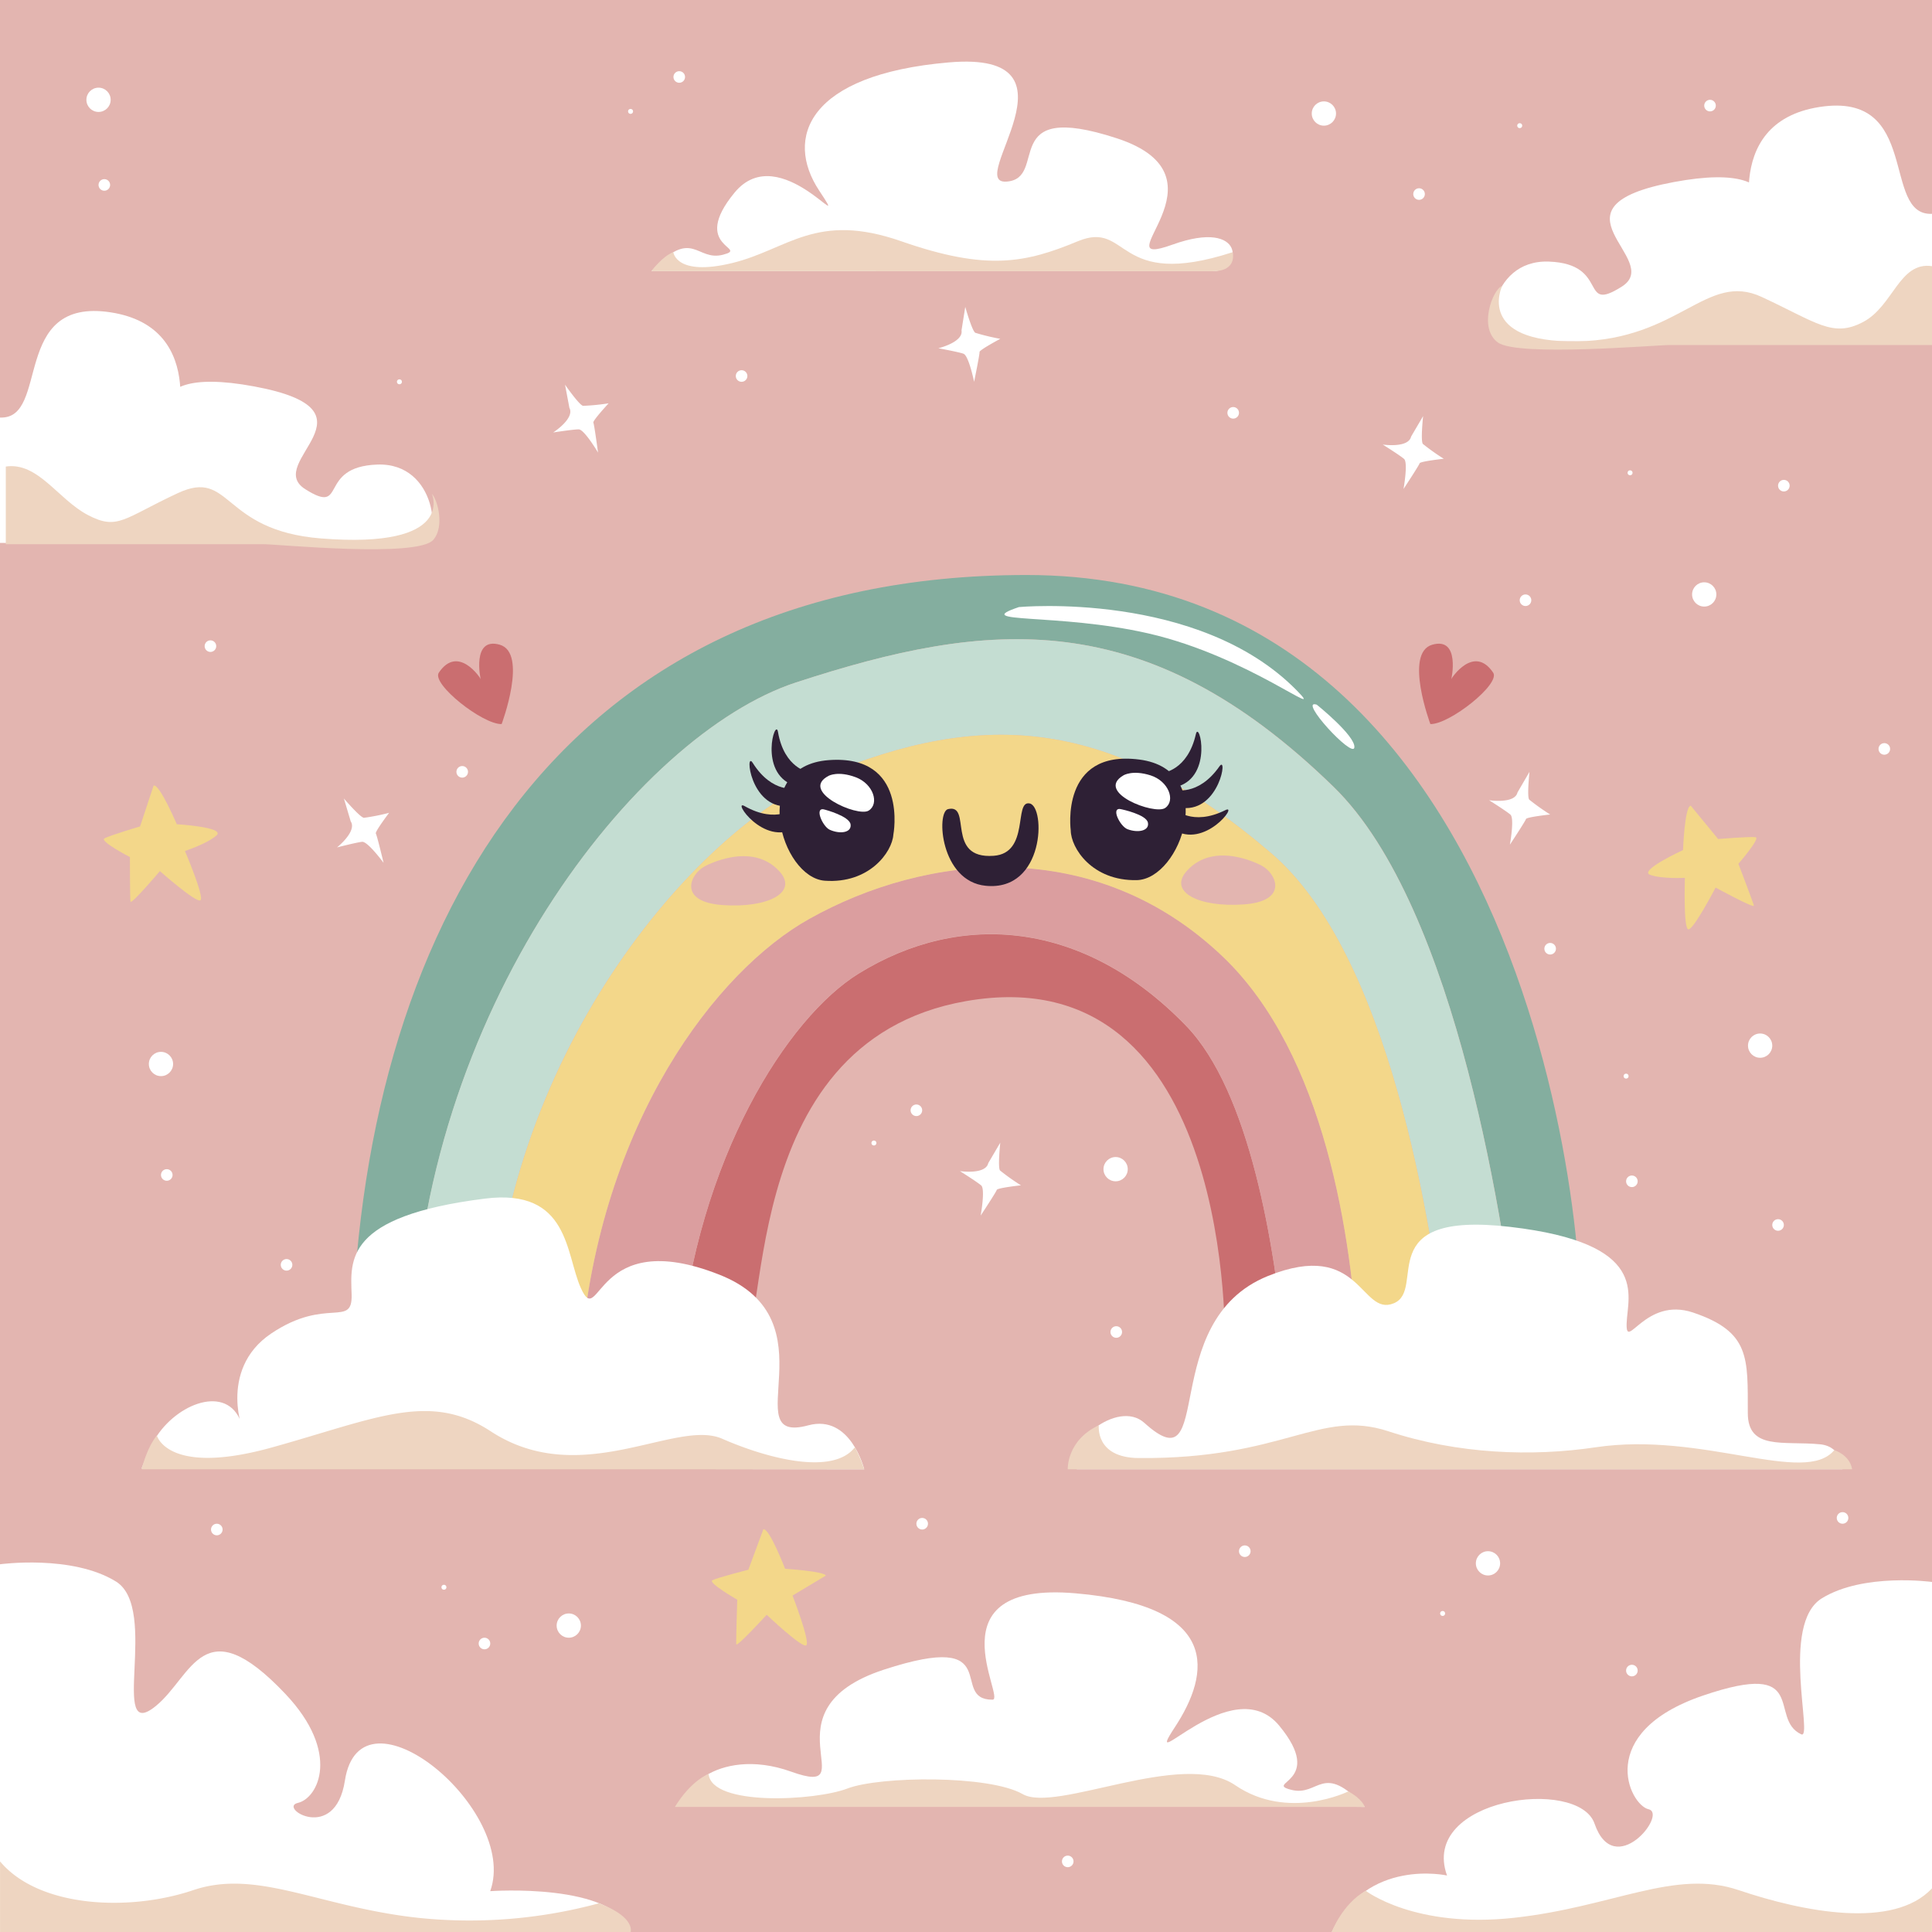 <svg xmlns="http://www.w3.org/2000/svg" viewBox="0 0 500 500"><defs><style>.cls-1{fill:#e3b5b0;}.cls-2{fill:#fff;}.cls-3{fill:#eed5c1;}.cls-4{fill:#ca6e70;}.cls-5{fill:#db9e9f;}.cls-6{fill:#84ae9f;}.cls-7{fill:#c4ddd2;}.cls-8{fill:#f3d78a;}.cls-9{fill:#2e2035;}</style></defs><g id="BACKGROUND"><rect class="cls-1" width="500" height="500"/></g><g id="OBJECTS"><path class="cls-2" d="M500,88.29s-19.11.38-110.77,0c-5.38,0-4.25-21.18,11.63-20.59s7.74,13.53,18.87,6.47-21.22-20.59,13.49-27.06S454.4,61.82,454.4,61.82s-10-30,16.47-34.13S486.77,55.93,500,55.34Z"/><path class="cls-3" d="M388.75,74s-7.07,14.75,19.41,14.34,33.48-18.12,47.75-11.5,18.39,10.64,26.25,6.5,9.36-15.7,17.84-14.46V89.29H432.19c-3.72,0-39.36,3.08-44.53-.65S386.32,74.84,388.75,74Z"/><path class="cls-2" d="M0,140.5s18.81.37,109.06,0c5.3,0,4.19-20.85-11.45-20.27S90,133.55,79,126.6,99.93,106.33,65.75,100,44.9,114.44,44.9,114.44s9.85-29.55-16.22-33.6S13,108.64,0,108.06Z"/><path class="cls-3" d="M111.76,127.77s6.43,14.37-28.67,11.58C57.1,137.29,60,121.11,46,127.63s-15.53,9.72-23.27,5.65S9.85,119.52,1.5,120.74v20.1H68.27c3.66,0,39.7,3.58,43.86-1.12C115,136.48,113.43,129.68,111.76,127.77Z"/><path class="cls-2" d="M146.23,99.56s3.7,5.31,4.67,5.47a57.24,57.24,0,0,0,6.61-.65s-4.19,4.52-3.95,5,1.21,7.74,1.21,7.74-3.55-6-5-6-6.6.8-6.6.8,5.64-3.62,4.19-6.36Z"/><path class="cls-2" d="M368.3,107.69s-.69,6.44-.06,7.2a57.44,57.44,0,0,0,5.41,3.84s-6.13.66-6.26,1.18-4.16,6.64-4.16,6.64,1.23-6.83.14-7.78-5.52-3.72-5.52-3.72,6.64,1,7.34-2.06Z"/><path class="cls-2" d="M258.87,295.72s-.69,6.44-.06,7.2a55.64,55.64,0,0,0,5.41,3.84s-6.13.66-6.26,1.19-4.16,6.63-4.16,6.63,1.23-6.83.14-7.78-5.52-3.72-5.52-3.72,6.64,1,7.34-2.06Z"/><path class="cls-2" d="M249.81,79.42s1.75,6.24,2.61,6.71a57,57,0,0,0,6.45,1.56s-5.44,2.89-5.37,3.42-1.4,7.7-1.4,7.7-1.39-6.79-2.76-7.27-6.5-1.41-6.5-1.41,6.52-1.57,6-4.63Z"/><path class="cls-2" d="M395.83,199.75s-.69,6.44-.07,7.19a57.21,57.21,0,0,0,5.42,3.85s-6.13.66-6.26,1.18-4.16,6.63-4.16,6.63,1.23-6.82.14-7.77-5.52-3.73-5.52-3.73,6.64,1,7.34-2Z"/><path class="cls-2" d="M89,206.65s4.21,4.93,5.19,5a56.05,56.05,0,0,0,6.51-1.29s-3.72,4.9-3.43,5.36,2,7.58,2,7.58-4.11-5.59-5.56-5.44-6.49,1.45-6.49,1.45,5.25-4.17,3.54-6.75Z"/><path class="cls-4" d="M370.18,187.39s-6.9-18.42.49-20.54,4.92,9.13,4.92,8.92,5.85-9.09,10.84-1.69C388.4,177,375.1,187.51,370.18,187.39Z"/><path class="cls-4" d="M129.82,187.39s6.9-18.42-.49-20.54-4.92,9.13-4.92,8.92-5.85-9.09-10.84-1.69C111.6,177,124.9,187.51,129.82,187.39Z"/><path class="cls-4" d="M222.18,252c-18.29,11.32-41.73,47.64-46.39,97.84H191c9,0-2.12-80.05,59-90.75C320,246.81,317,349,317,349c3,0,8.51.17,15.46.47-2.53-27.13-9-67-25.57-84.05C280.64,238.34,248.87,235.48,222.18,252Z"/><path class="cls-5" d="M316.42,247.48c-33.07-31.5-76.73-26.66-107-9.69-23.8,13.34-54.15,52.38-59.08,112h25.45c4.66-50.2,28.1-86.52,46.39-97.84,26.69-16.52,58.46-13.66,84.71,13.39,16.55,17.06,23,56.92,25.57,84.05,5.63.25,12.17.55,19,.83C349.89,320.39,343,272.78,316.42,247.48Z"/><path class="cls-6" d="M265.69,148.81C143,148.81,93,241.78,91,349.83h15.7c1.73-88.08,58.07-159.73,99.34-173.22,49.73-16.25,90.31-20.48,139.09,27,32.13,31.29,44.55,115.64,48.17,147.45,7.84-.22,13.41-.84,14.7-2.13C413.08,343.89,403.64,148.81,265.69,148.81Z"/><path class="cls-7" d="M206,176.62c-41.27,13.49-97.61,85.14-99.34,173.22H127c2-76.12,52.75-135,86.3-149.09,41.2-17.27,74.34-15.31,115.7,20.07,30.31,25.92,41.62,95.11,45.49,130.23,6.9.16,13.39.2,18.79.05-3.62-31.81-16-116.16-48.17-147.45C296.35,156.14,255.77,160.37,206,176.62Z"/><path class="cls-8" d="M329,220.82c-41.36-35.38-74.5-37.34-115.7-20.07-33.55,14.07-84.28,73-86.3,149.09h23.32c4.93-59.67,35.28-98.71,59.08-112,30.27-17,73.93-21.81,107,9.69,26.57,25.3,33.47,72.91,35.06,102.79,7.6.32,15.55.62,23,.78C370.64,315.93,359.33,246.74,329,220.82Z"/><path class="cls-9" d="M255.11,229.24c-11.76-1.15-12.86-19.1-9.76-19.84,6.34-1.51-.78,13,11.81,12.08,9.41-.68,5.15-14.4,9.31-13.55S270.41,230.75,255.11,229.24Z"/><path class="cls-9" d="M231.2,216s4-20.81-16.73-19.28-12.46,30.39-1,31.21S230.9,220.53,231.2,216Z"/><path class="cls-2" d="M214.46,200.78s2.4-1.35,7,.37,6.18,6.88,3.34,8.64S206.74,204.77,214.46,200.78Z"/><path class="cls-2" d="M213.57,209.56s6.25,1.66,6.56,3.79-2.67,2.6-5.38,1.4C212.83,213.9,210.52,208.51,213.57,209.56Z"/><path class="cls-9" d="M209.34,199.83s-6.37-.9-8-10.41c-.67-3.84-5.05,10.47,3.95,13.78Z"/><path class="cls-9" d="M206.17,204s-6.23,1.6-11.37-6.57c-2.07-3.3-.68,11.6,8.9,11.24Z"/><path class="cls-9" d="M205.83,209s-4.73,4.37-13.13-.38c-3.39-1.92,4.91,10.54,13.17,5.66Z"/><path class="cls-9" d="M277.11,214.93s-2.91-21,17.73-18.36,10.84,31-.68,31.21S277.17,219.51,277.11,214.93Z"/><path class="cls-2" d="M290.75,200.66s2.32-1.48,7,0,6.55,6.54,3.8,8.44S283.25,205.05,290.75,200.66Z"/><path class="cls-2" d="M290.32,209.46s6.34,1.33,6.76,3.44-2.53,2.74-5.3,1.69C289.82,213.84,287.22,208.58,290.32,209.46Z"/><path class="cls-9" d="M300.93,200s6.42-.56,8.56-10c.86-3.79,4.48,10.73-4.68,13.55Z"/><path class="cls-9" d="M303.87,204.35s6.15,1.92,11.71-6c2.24-3.19.06,11.62-9.48,10.75Z"/><path class="cls-9" d="M304,209.35s4.49,4.61,13.13.31c3.49-1.73-5.46,10.26-13.45,5Z"/><path class="cls-1" d="M182.34,224.23s12.13-6.78,19.42,1.33c4.88,5.42-3.09,9.5-14.75,8.67S178.58,226.23,182.34,224.23Z"/><path class="cls-1" d="M326.57,224.06s-12.13-6.78-19.42,1.33c-4.89,5.42,3.08,9.5,14.75,8.67S330.33,226.06,326.57,224.06Z"/><path class="cls-2" d="M263.7,157.11s46.43-4.31,71.86,21.53c8.27,8.41-12.36-8.78-38.44-14.73C273.84,158.6,250.7,161.49,263.7,157.11Z"/><path class="cls-2" d="M340.78,182.37s10.07,8.08,9.73,11.07S335.72,180.72,340.78,182.37Z"/><path class="cls-2" d="M168.58,70.18H313.91c7.6,0,8.69-13.75-10.47-6.87S319.93,45.87,289,35.78,271.59,46.19,260.5,47s21.62-34-14.94-30.85S203,35.72,212,49.32s-10.11-13.75-21.88.51,4,14.27-3,16.09S179.25,58.6,168.58,70.18Z"/><path class="cls-3" d="M174.26,65.27s.66,6.32,15.16,2.82,21.67-13.39,43.84-5.65,32.16,5.6,45.66,0S288.39,75.2,319,65.27c0,0,1.36,4.91-5.12,4.91H168.58S171.43,66.29,174.26,65.27Z"/><path class="cls-2" d="M500,409.41s-17.71-2.44-28.52,4.24-2.14,36.67-5.32,35.19c-8.71-4.07,2.5-19.57-25.5-10s-19,28.25-14,29.4-8.86,18.55-14,3.7c-4.2-12.13-45.35-6.56-38.17,13.44,0,0-20.83-4.68-29.83,14.66H500Z"/><path class="cls-3" d="M353.45,489.33s12.67,9.8,38.34,7,41.63-12.76,58.2-7.16,40.05,10.26,50-.47V500H344.66S347.35,492.74,353.45,489.33Z"/><path class="cls-2" d="M0,404.83s18.6-2.56,30,4.46-2,42.28,10.32,32.23c9.53-7.77,12.18-25.7,33.54-3.13,14.41,15.23,8.48,27,3.23,28.2s9.65,10.54,12.17-5.77c4.06-26.35,45.15,7.6,37.61,28.61,0,0,32.38-2.32,36.36,10.57H0Z"/><path class="cls-3" d="M155,492.57a127.91,127.91,0,0,1-46.79,3.76c-25.66-2.8-41.63-12.76-58.2-7.16s-39.95,4.57-50-7.44V500H163.19S164.59,496.21,155,492.57Z"/><path class="cls-2" d="M353.21,467.63s-163.91-1.85-171.77-1.85,3.53-14.37,23.33-7.27-7.87-16,24-26.41,16.6,7.82,28.09,7.78c3.64,0-16.25-30.8,21.51-27.53S313.26,433,304.05,447s14.81-15.14,27-.41-4.14,14.74,3.11,16.61S342.19,455.67,353.21,467.63Z"/><path class="cls-3" d="M348.94,463.62s-15.61,7.72-29.28-1.62-46.33,7.29-55,2.31-37-4.65-45.33-1.45-35.21,4.68-35.94-3.76c0,0-4.46,1.57-8.73,8.53H353.21S352.62,465.59,348.94,463.62Z"/><path class="cls-2" d="M476.85,380.24H278.66c-3.75-6.24,10.54-18.28,17.5-12,18.68,16.92,3-26.28,31.95-38,24.17-9.74,23.95,10.61,32.6,7.05s-6.19-24,30.14-19.77,30.35,17.65,30.12,25,4.79-7,17.18-2.84c14.85,5,14.15,11.75,14.18,26,0,9.7,9.18,7.19,18.67,8.1C476.85,374.34,476.85,380.24,476.85,380.24Z"/><path class="cls-3" d="M284.38,368.86s-1.05,8.38,10.28,8.48c37.8.33,46.67-12.84,64.67-6.92s37.11,6.6,53.67,4.13c27.66-4.13,54.08,10,61.71.74,0,0,4,1.19,4.62,4.95h-203S276,372.75,284.38,368.86Z"/><path class="cls-2" d="M36.66,380l187,.26s-3.5-14.36-14.5-11.38c-19.3,5.23,6.92-27.23-23-39-32.5-12.82-30.82,14.52-35.82,3.5-4-8.78-2.9-25.95-24.85-23.18C89.1,314.76,90.73,326.22,91,335s-6.52.51-20.8,10.1-6.63,27.21-7.5,24c-2.94-10.9-16-6.56-22.06,2.46C39,373.88,36.66,380,36.66,380Z"/><path class="cls-3" d="M40.6,371.51s2.73,10.6,29.73,3.1S111.09,360,127,370.42c23.32,15.25,47.89-3.33,59.89,1.92s28.75,9.5,34.35,2.21a33.84,33.84,0,0,1,2.4,5.69h-187S38,374.66,40.6,371.51Z"/><circle class="cls-2" cx="119.62" cy="199.75" r="1.5"/><circle class="cls-2" cx="191.92" cy="97.31" r="1.5"/><circle class="cls-2" cx="54.46" cy="167.22" r="1.5"/><circle class="cls-2" cx="237.16" cy="287.34" r="1.5"/><circle class="cls-2" cx="394.8" cy="155.34" r="1.5"/><circle class="cls-2" cx="401.18" cy="245.53" r="1.5"/><circle class="cls-2" cx="460.16" cy="317.02" r="1.5"/><circle class="cls-2" cx="476.85" cy="392.84" r="1.5"/><circle class="cls-2" cx="385.09" cy="404.59" r="3.14"/><circle class="cls-2" cx="288.72" cy="302.58" r="3.14"/><circle class="cls-2" cx="41.66" cy="275.36" r="3.14"/><circle class="cls-2" cx="441.05" cy="153.84" r="3.14"/><circle class="cls-2" cx="147.2" cy="420.7" r="3.14"/><circle class="cls-2" cx="25.5" cy="25.83" r="3.14"/><circle class="cls-2" cx="342.62" cy="29.38" r="3.14"/><circle class="cls-2" cx="455.52" cy="270.61" r="3.14"/><circle class="cls-2" cx="461.66" cy="125.69" r="1.5"/><circle class="cls-2" cx="421.86" cy="122.36" r="0.64"/><circle class="cls-2" cx="393.3" cy="32.52" r="0.64"/><circle class="cls-2" cx="163.19" cy="28.83" r="0.64"/><circle class="cls-2" cx="103.37" cy="98.81" r="0.64"/><circle class="cls-2" cx="420.83" cy="278.5" r="0.64"/><circle class="cls-2" cx="226.17" cy="295.81" r="0.64"/><circle class="cls-2" cx="373.35" cy="417.56" r="0.64"/><circle class="cls-2" cx="114.89" cy="410.78" r="0.64"/><circle class="cls-2" cx="442.55" cy="27.33" r="1.5"/><circle class="cls-2" cx="43.16" cy="304.08" r="1.5"/><circle class="cls-2" cx="125.38" cy="425.34" r="1.5"/><circle class="cls-2" cx="238.66" cy="394.34" r="1.5"/><circle class="cls-2" cx="56.11" cy="395.84" r="1.5"/><circle class="cls-2" cx="74.16" cy="327.34" r="1.5"/><circle class="cls-2" cx="288.89" cy="344.72" r="1.5"/><circle class="cls-2" cx="422.33" cy="305.72" r="1.5"/><circle class="cls-2" cx="487.66" cy="193.82" r="1.5"/><circle class="cls-2" cx="422.33" cy="432.34" r="1.5"/><circle class="cls-2" cx="322.15" cy="401.45" r="1.5"/><circle class="cls-2" cx="276.33" cy="481.73" r="1.5"/><circle class="cls-2" cx="319.15" cy="106.84" r="1.5"/><circle class="cls-2" cx="367.25" cy="50.22" r="1.5"/><circle class="cls-2" cx="175.79" cy="19.92" r="1.5"/><circle class="cls-2" cx="27" cy="47.86" r="1.5"/><path class="cls-8" d="M435.57,220s.4-11.41,2-11.48l7.07,8.61s8.39-.68,9.71-.46-4.45,6.88-4.45,6.88,3.79,9.93,4,10.81S444,229.7,444,229.7s-5.74,11-7.06,10.82-.89-13.34-.89-13.34-5.94.33-9-.77S435.57,220,435.57,220Z"/><path class="cls-8" d="M45.75,213.31s-4.47-10.51-6-10l-3.5,10.57S28.2,216.26,27,217s6.62,4.81,6.62,4.81,0,10.63.15,11.53,7.61-7.9,7.61-7.9,9.32,8.24,10.48,7.56-4-12.77-4-12.77,5.66-1.83,8.15-4S45.75,213.31,45.75,213.31Z"/><path class="cls-8" d="M203.18,406s-4.1-10.66-5.63-10.21l-3.87,10.45s-8.15,2.09-9.33,2.73S190.8,414,190.8,414s-.34,10.63-.26,11.53,7.88-7.63,7.88-7.63,9,8.56,10.21,7.92-3.52-12.89-3.52-12.89l8.62-5.17C213.32,406.64,203.18,406,203.18,406Z"/></g></svg>